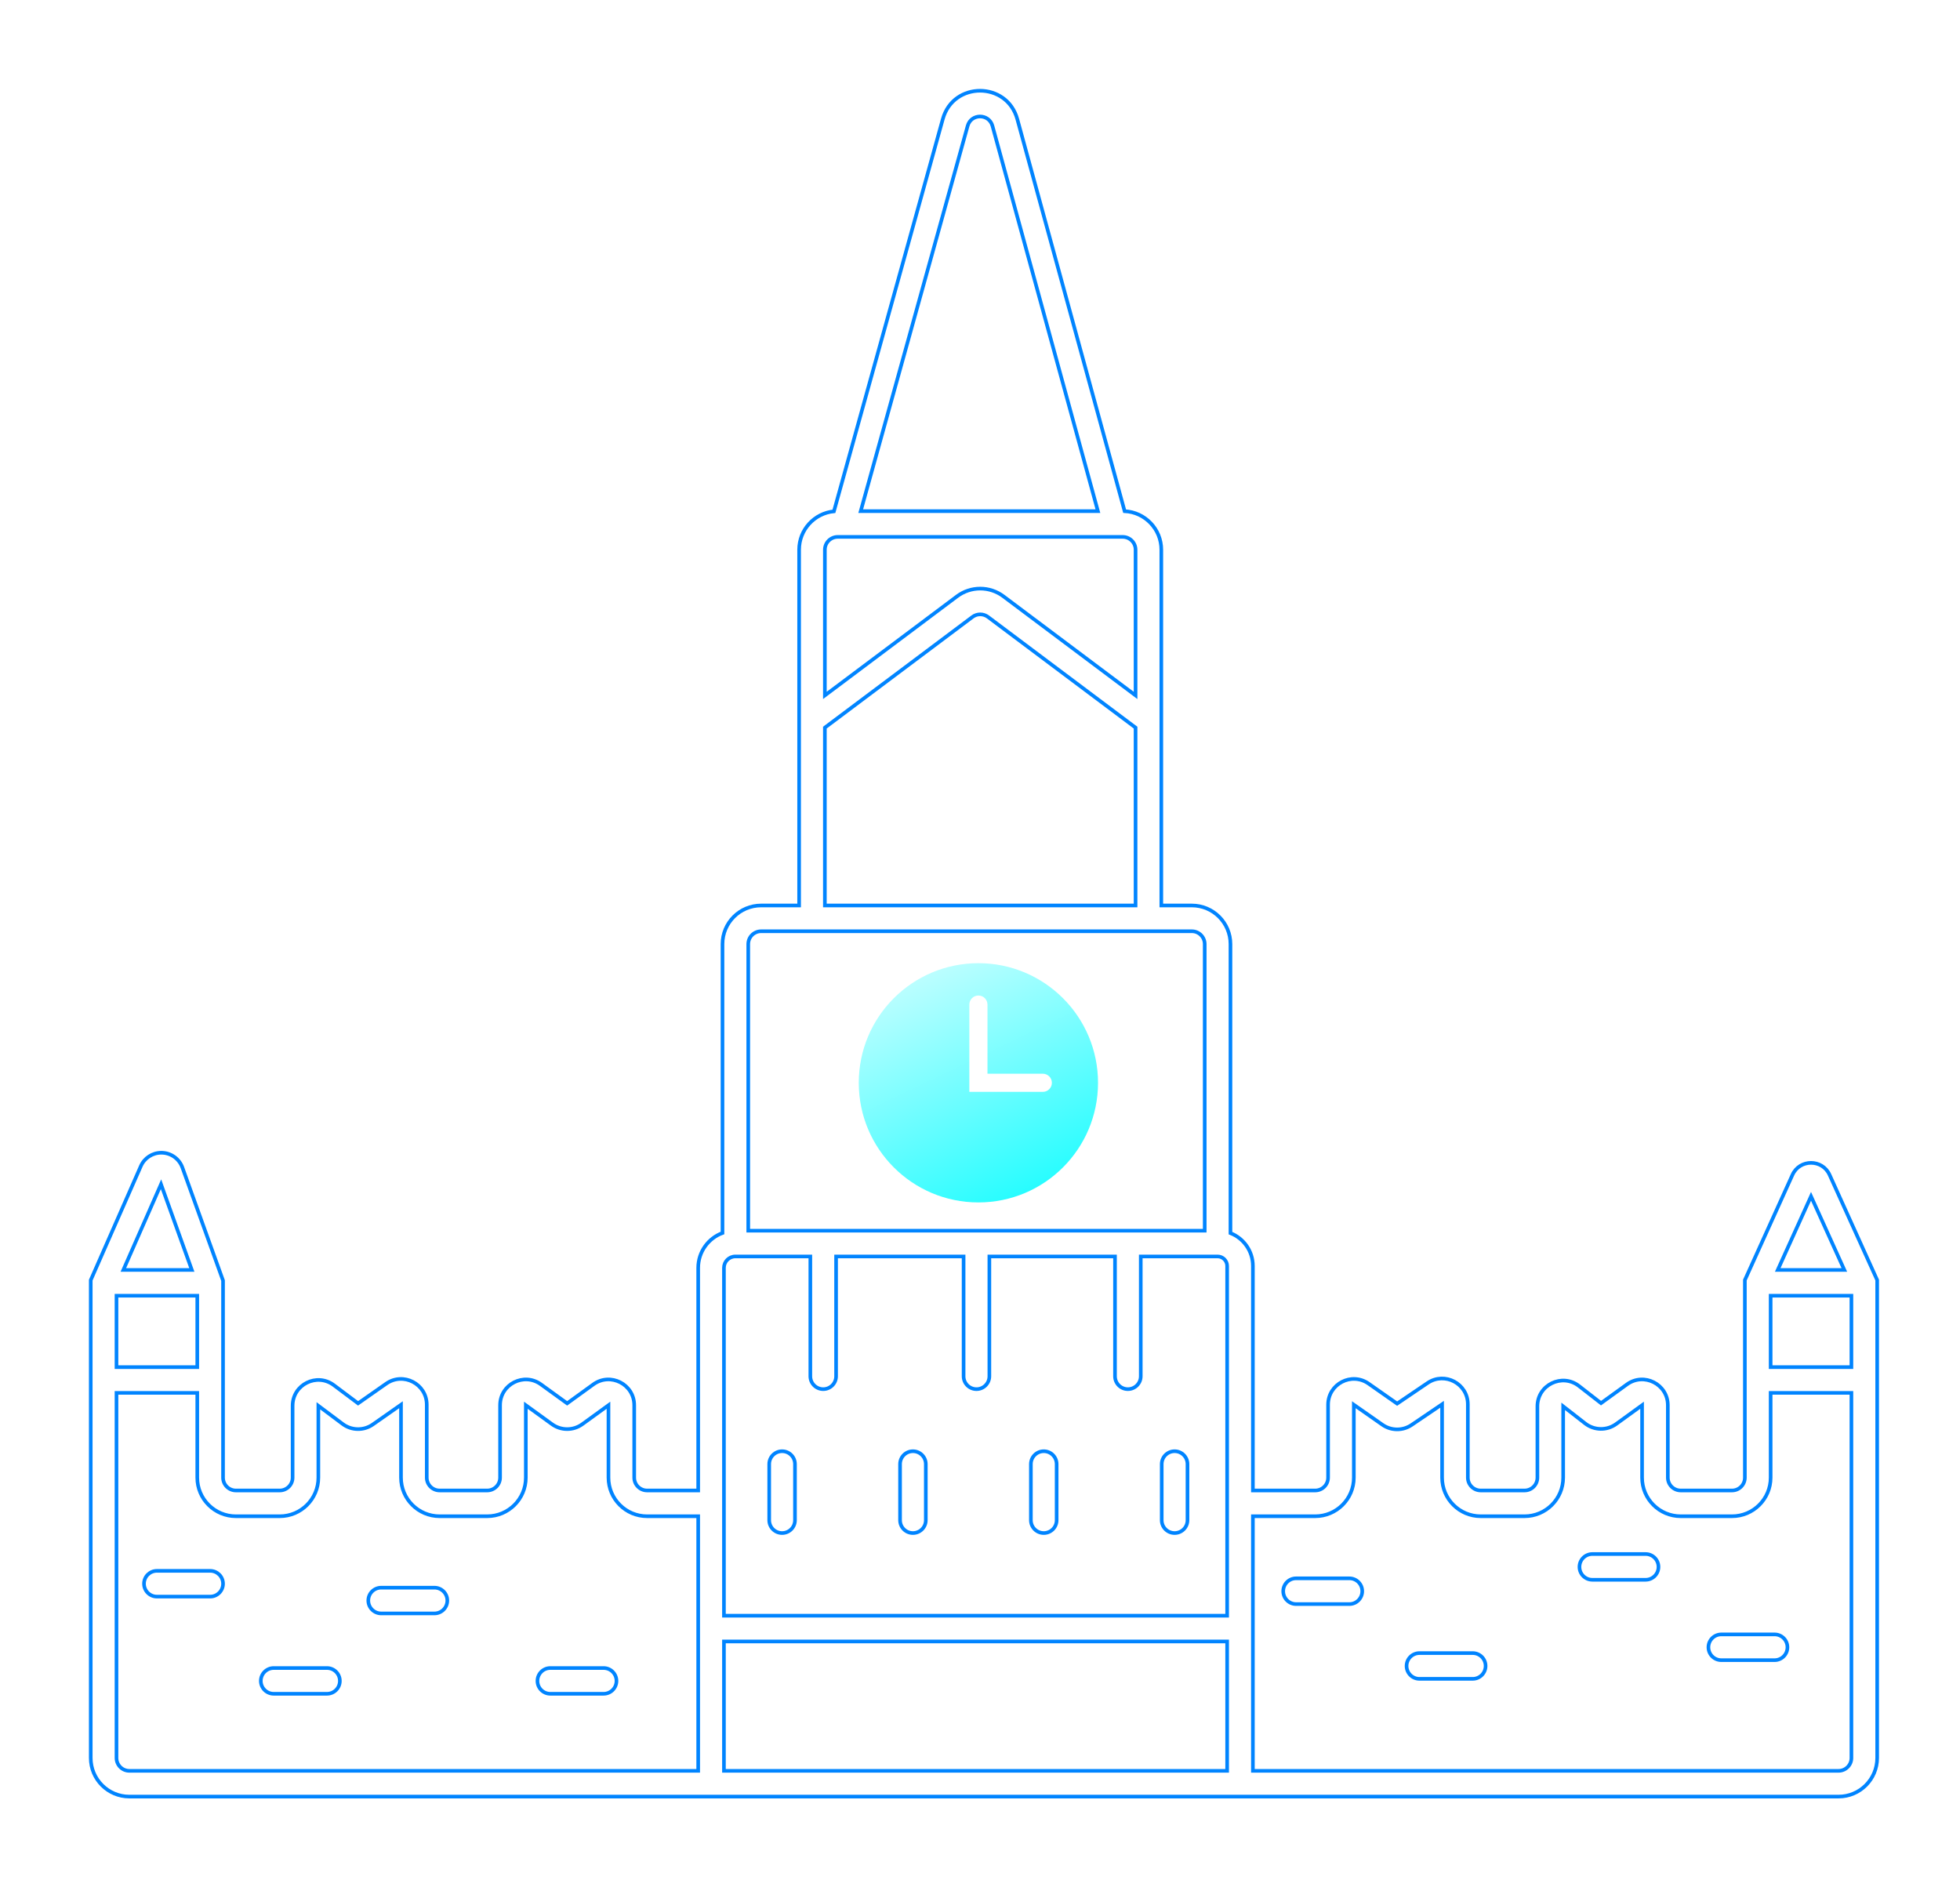 <svg width="108" height="104" viewBox="0 0 108 104" fill="none" xmlns="http://www.w3.org/2000/svg">
<g filter="url(#filter0_d_609_12146)">
<path fill-rule="evenodd" clip-rule="evenodd" d="M54.687 6.941C54.497 6.246 53.511 6.245 53.319 6.939L47.427 28.166H60.497L54.687 6.941ZM61.969 28.168L56.056 6.567C55.485 4.482 52.529 4.476 51.951 6.559L45.951 28.176C44.875 28.282 44.033 29.19 44.033 30.294V49.896H41.939C40.764 49.896 39.811 50.849 39.811 52.025V67.943C39.029 68.231 38.472 68.983 38.472 69.865V82.132H35.657C35.265 82.132 34.947 81.815 34.947 81.423V77.434C34.947 76.276 33.634 75.606 32.696 76.285L31.251 77.331L29.806 76.285C28.868 75.606 27.555 76.276 27.555 77.434V81.423C27.555 81.815 27.237 82.132 26.845 82.132H24.225C23.833 82.132 23.515 81.815 23.515 81.423V77.407C23.515 76.259 22.223 75.586 21.282 76.245L19.731 77.331L18.394 76.328C17.458 75.627 16.123 76.294 16.123 77.464V81.423C16.123 81.815 15.805 82.132 15.413 82.132H12.999C12.607 82.132 12.29 81.815 12.29 81.423V70.565L10.05 64.337C9.874 63.848 9.41 63.521 8.889 63.521C8.4 63.521 7.958 63.81 7.761 64.258L5 70.54V96.871C5 98.047 5.953 99 7.129 99H101.307C102.483 99 103.436 98.047 103.436 96.871V70.536L100.813 64.738C100.415 63.859 99.167 63.859 98.769 64.738L96.146 70.536V81.423C96.146 81.815 95.829 82.132 95.437 82.132H92.611C92.219 82.132 91.901 81.815 91.901 81.423V77.434C91.901 76.276 90.588 75.606 89.65 76.285L88.22 77.32L87.005 76.375C86.073 75.65 84.714 76.314 84.714 77.495V81.423C84.714 81.815 84.397 82.132 84.005 82.132H81.591C81.199 82.132 80.881 81.815 80.881 81.423V77.382C80.881 76.244 79.608 75.569 78.666 76.207L76.985 77.346L75.412 76.245C74.472 75.586 73.18 76.259 73.18 77.407V81.423C73.18 81.815 72.862 82.132 72.47 82.132H69.037V69.762C69.037 68.938 68.525 68.234 67.801 67.95V52.025C67.801 50.849 66.848 49.896 65.673 49.896H63.991V30.294C63.991 29.155 63.095 28.224 61.969 28.168ZM62.572 49.896V40.095L54.438 33.995C54.185 33.806 53.839 33.806 53.586 33.995L45.452 40.095V49.896H62.572ZM45.452 38.321L52.735 32.86C53.492 32.292 54.532 32.292 55.289 32.86L62.572 38.321V30.294C62.572 29.902 62.254 29.585 61.862 29.585H46.162C45.77 29.585 45.452 29.902 45.452 30.294V38.321ZM66.382 67.817V52.025C66.382 51.633 66.064 51.316 65.673 51.316H41.939C41.547 51.316 41.23 51.633 41.23 52.025V67.817H66.382ZM40.52 69.236C40.173 69.236 39.891 69.518 39.891 69.865V89.033H67.618V69.762C67.618 69.472 67.382 69.236 67.092 69.236H62.858V75.839C62.858 76.23 62.54 76.548 62.148 76.548C61.756 76.548 61.439 76.23 61.439 75.839V69.236H54.516V75.839C54.516 76.23 54.198 76.548 53.806 76.548C53.414 76.548 53.096 76.23 53.096 75.839V69.236H46.07V75.839C46.07 76.23 45.753 76.548 45.361 76.548C44.969 76.548 44.651 76.23 44.651 75.839V69.236H40.52ZM67.618 90.452H39.891V97.581H67.618V90.452ZM69.037 97.581H101.307C101.699 97.581 102.017 97.263 102.017 96.871V76.754H97.566V81.423C97.566 82.598 96.612 83.552 95.437 83.552H92.611C91.435 83.552 90.482 82.598 90.482 81.423V77.434L89.052 78.47C88.541 78.84 87.847 78.828 87.349 78.441L86.134 77.495V81.423C86.134 82.598 85.18 83.552 84.005 83.552H81.591C80.415 83.552 79.462 82.598 79.462 81.423V77.382L77.781 78.521C77.294 78.851 76.654 78.846 76.172 78.508L74.599 77.407V81.423C74.599 82.598 73.646 83.552 72.47 83.552H69.037V97.581ZM97.566 75.335H102.017V71.399H97.566V75.335ZM97.956 69.98H101.627L99.791 65.922L97.956 69.98ZM38.472 97.581V83.552H35.657C34.481 83.552 33.528 82.598 33.528 81.423V77.434L32.084 78.481C31.587 78.84 30.915 78.84 30.419 78.481L28.974 77.434V81.423C28.974 82.598 28.021 83.552 26.845 83.552H24.225C23.049 83.552 22.096 82.598 22.096 81.423V77.407L20.544 78.494C20.042 78.846 19.37 78.835 18.879 78.466L17.542 77.464V81.423C17.542 82.598 16.589 83.552 15.413 83.552H12.999C11.823 83.552 10.87 82.598 10.87 81.423V76.754H6.419V96.871C6.419 97.263 6.737 97.581 7.129 97.581H38.472ZM6.419 75.335H10.87V71.399H6.419V75.335ZM6.796 69.98H10.571L8.872 65.257L6.796 69.98ZM43.095 79.969C43.487 79.969 43.805 80.287 43.805 80.679V83.769C43.805 84.161 43.487 84.478 43.095 84.478C42.703 84.478 42.385 84.161 42.385 83.769V80.679C42.385 80.287 42.703 79.969 43.095 79.969ZM50.304 79.969C50.696 79.969 51.014 80.287 51.014 80.679V83.769C51.014 84.161 50.696 84.478 50.304 84.478C49.912 84.478 49.595 84.161 49.595 83.769V80.679C49.595 80.287 49.912 79.969 50.304 79.969ZM57.514 79.969C57.906 79.969 58.223 80.287 58.223 80.679V83.769C58.223 84.161 57.906 84.478 57.514 84.478C57.122 84.478 56.804 84.161 56.804 83.769V80.679C56.804 80.287 57.122 79.969 57.514 79.969ZM64.723 79.969C65.115 79.969 65.433 80.287 65.433 80.679V83.769C65.433 84.161 65.115 84.478 64.723 84.478C64.331 84.478 64.013 84.161 64.013 83.769V80.679C64.013 80.287 64.331 79.969 64.723 79.969ZM87.032 86.344C87.032 85.952 87.349 85.634 87.741 85.634H90.677C91.068 85.634 91.386 85.952 91.386 86.344C91.386 86.735 91.068 87.053 90.677 87.053H87.741C87.349 87.053 87.032 86.735 87.032 86.344ZM7.935 87.27C7.935 86.879 8.253 86.561 8.645 86.561H11.58C11.972 86.561 12.29 86.879 12.29 87.27C12.29 87.662 11.972 87.98 11.58 87.98H8.645C8.253 87.98 7.935 87.662 7.935 87.27ZM70.708 87.682C70.708 87.29 71.025 86.973 71.417 86.973H74.353C74.744 86.973 75.062 87.29 75.062 87.682C75.062 88.074 74.744 88.392 74.353 88.392H71.417C71.025 88.392 70.708 88.074 70.708 87.682ZM20.294 88.197C20.294 87.805 20.612 87.488 21.004 87.488H23.939C24.331 87.488 24.648 87.805 24.648 88.197C24.648 88.589 24.331 88.907 23.939 88.907H21.004C20.612 88.907 20.294 88.589 20.294 88.197ZM94.138 90.772C94.138 90.38 94.456 90.063 94.848 90.063H97.783C98.175 90.063 98.492 90.38 98.492 90.772C98.492 91.164 98.175 91.482 97.783 91.482H94.848C94.456 91.482 94.138 91.164 94.138 90.772ZM77.505 91.802C77.505 91.41 77.823 91.093 78.215 91.093H81.15C81.542 91.093 81.859 91.41 81.859 91.802C81.859 92.194 81.542 92.512 81.15 92.512H78.215C77.823 92.512 77.505 92.194 77.505 91.802ZM14.372 92.626C14.372 92.234 14.69 91.916 15.082 91.916H18.017C18.409 91.916 18.727 92.234 18.727 92.626C18.727 93.018 18.409 93.335 18.017 93.335H15.082C14.69 93.335 14.372 93.018 14.372 92.626ZM29.615 92.626C29.615 92.234 29.932 91.916 30.324 91.916H33.259C33.651 91.916 33.969 92.234 33.969 92.626C33.969 93.018 33.651 93.335 33.259 93.335H30.324C29.932 93.335 29.615 93.018 29.615 92.626Z" fill="white" stroke="#0084FF" stroke-width="0.2" stroke-linecap="round"/>
<path fill-rule="evenodd" clip-rule="evenodd" d="M53.912 66.259C57.552 66.259 60.503 63.308 60.503 59.667C60.503 56.027 57.552 53.076 53.912 53.076C50.271 53.076 47.32 56.027 47.32 59.667C47.32 63.308 50.271 66.259 53.912 66.259ZM54.412 55.357C54.412 55.081 54.188 54.857 53.912 54.857C53.635 54.857 53.412 55.081 53.412 55.357V59.667V60.167H53.912H57.461C57.737 60.167 57.961 59.943 57.961 59.667C57.961 59.391 57.737 59.167 57.461 59.167H54.412V55.357Z" fill="url(#paint0_linear_609_12146)"/>
</g>
<defs>
<filter id="filter0_d_609_12146" x="0.898" y="0.9" width="106.637" height="102.199" filterUnits="userSpaceOnUse" color-interpolation-filters="sRGB">
<feFlood flood-opacity="0" result="BackgroundImageFix"/>
<feColorMatrix in="SourceAlpha" type="matrix" values="0 0 0 0 0 0 0 0 0 0 0 0 0 0 0 0 0 0 127 0" result="hardAlpha"/>
<feOffset/>
<feGaussianBlur stdDeviation="2"/>
<feComposite in2="hardAlpha" operator="out"/>
<feColorMatrix type="matrix" values="0 0 0 0 0.165 0 0 0 0 0.965 0 0 0 0 1 0 0 0 0.15 0"/>
<feBlend mode="normal" in2="BackgroundImageFix" result="effect1_dropShadow_609_12146"/>
<feBlend mode="normal" in="SourceGraphic" in2="effect1_dropShadow_609_12146" result="shape"/>
</filter>
<linearGradient id="paint0_linear_609_12146" x1="47.704" y1="48.519" x2="57.615" y2="69.195" gradientUnits="userSpaceOnUse">
<stop stop-color="white"/>
<stop offset="1" stop-color="#00FCFF"/>
</linearGradient>
</defs>
</svg>
